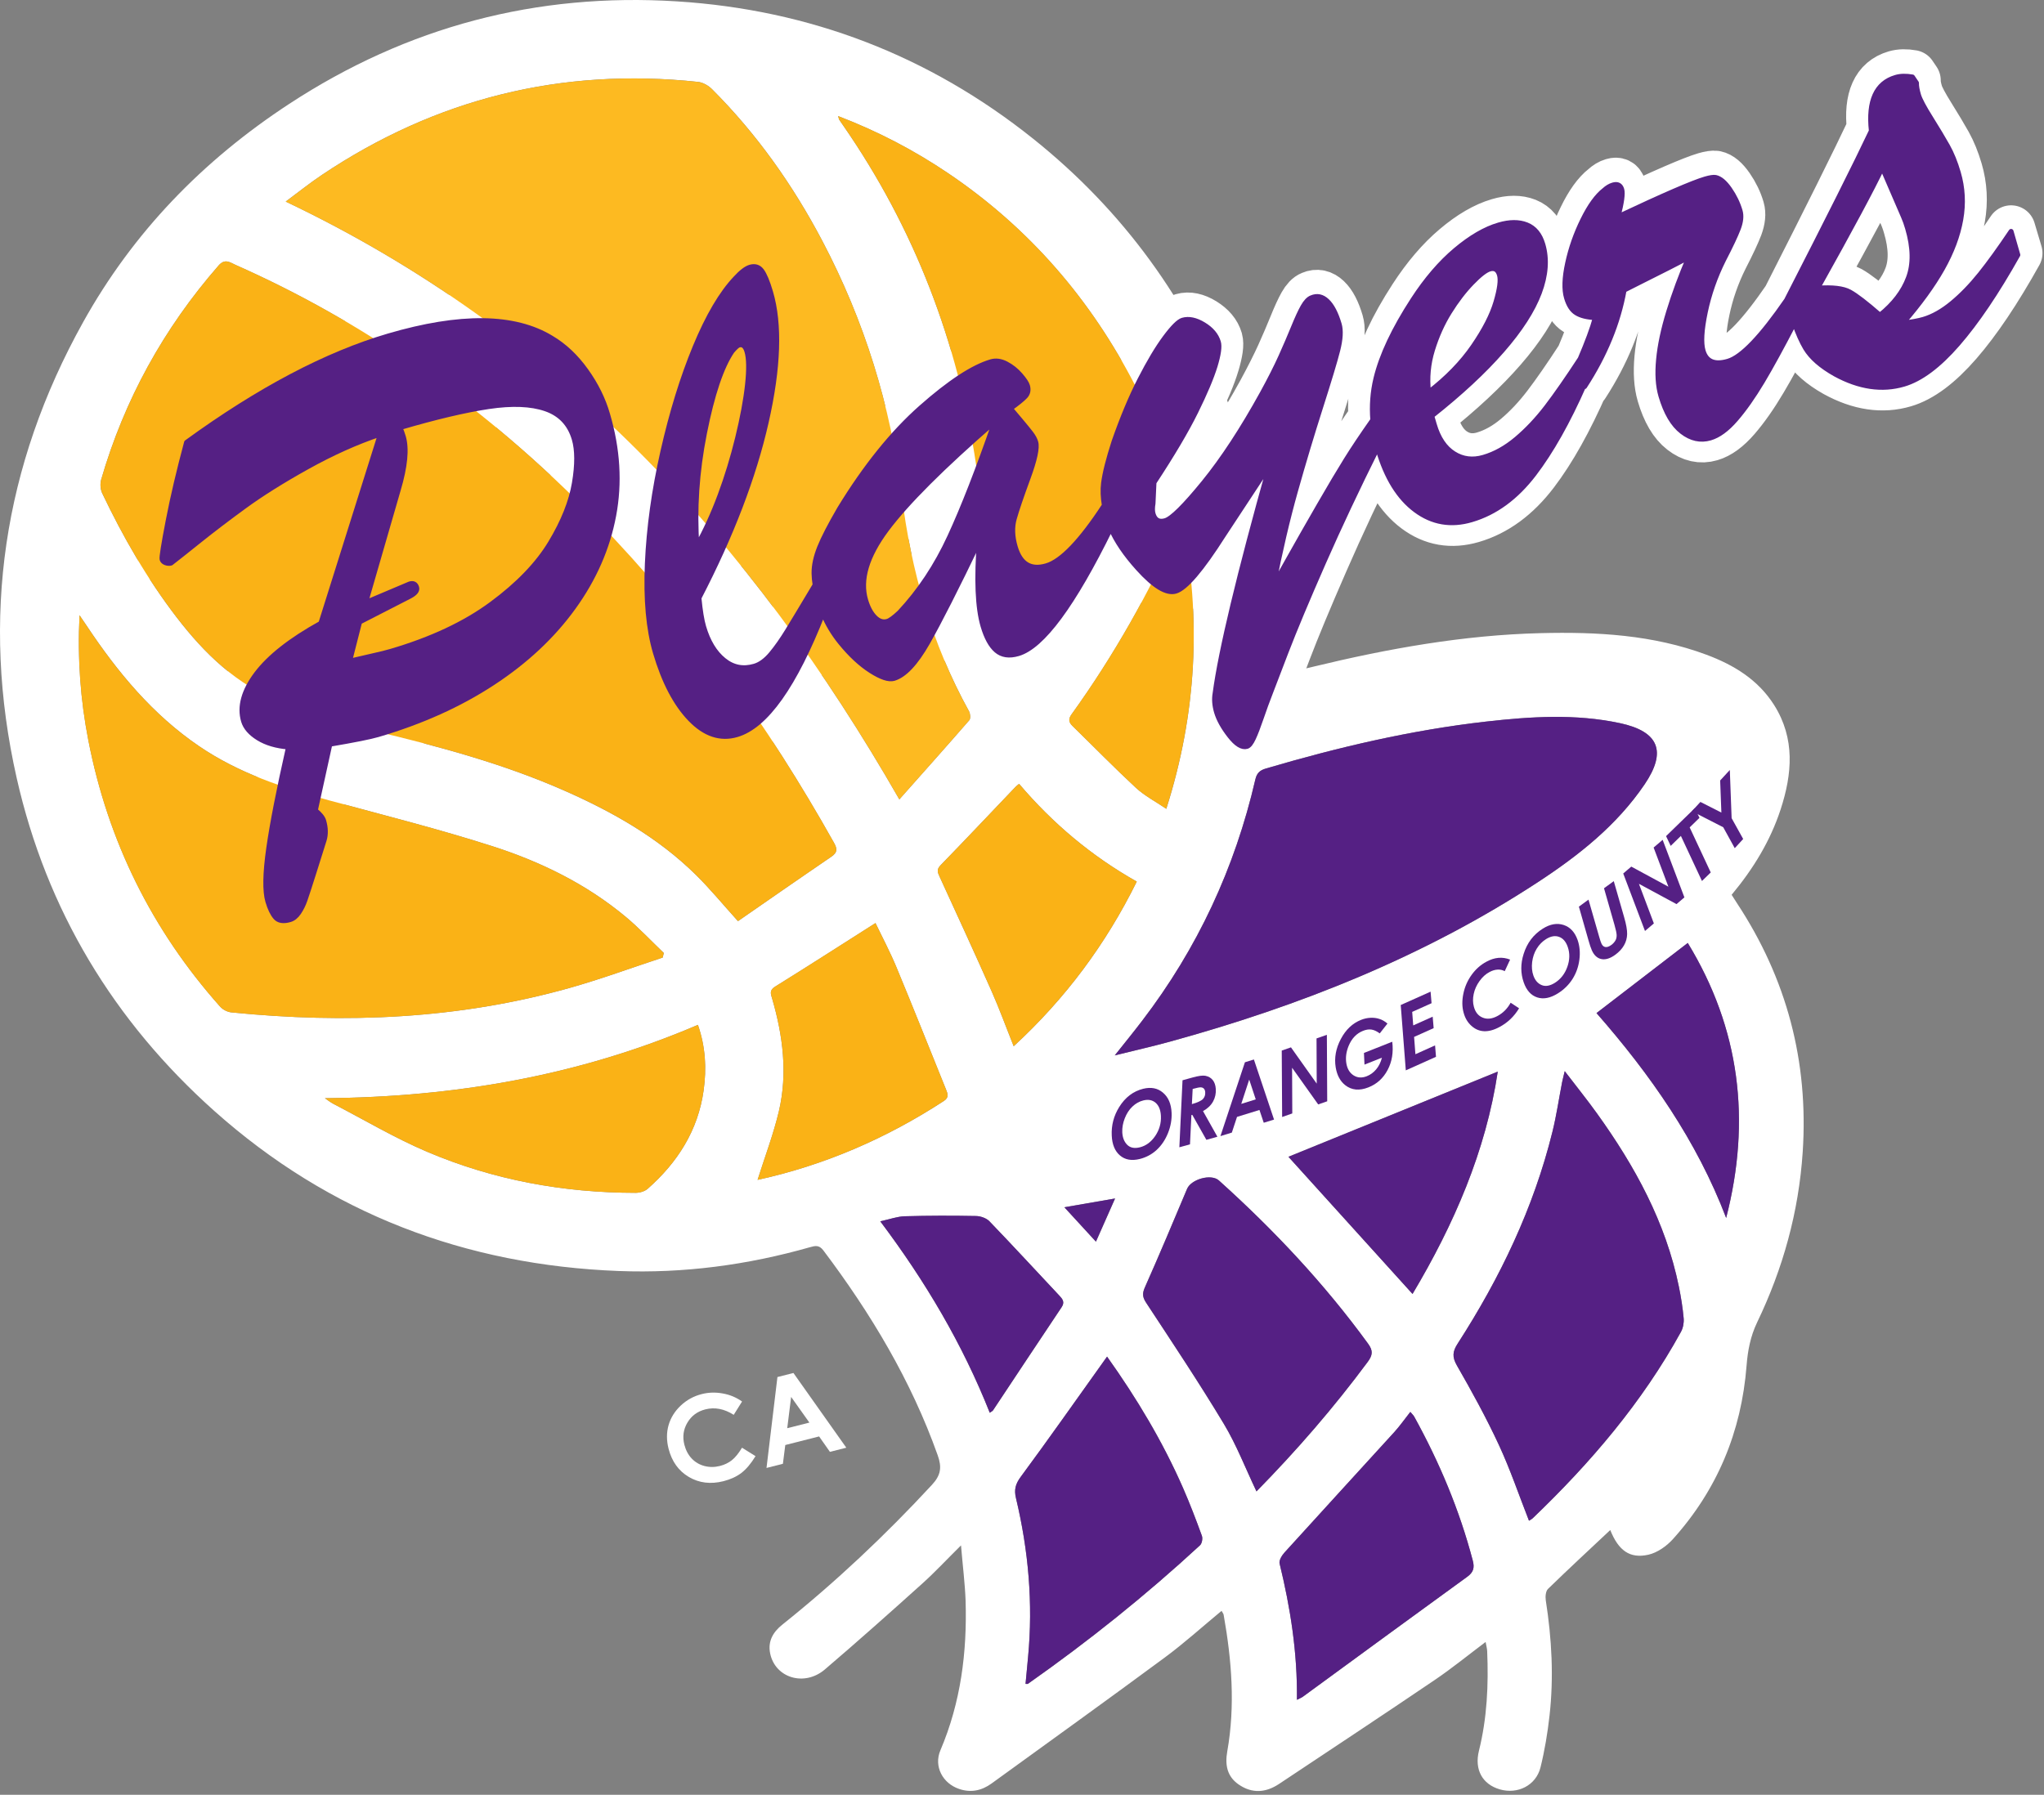 <svg fill="none" height="368" viewBox="0 0 419 368" width="419" xmlns="http://www.w3.org/2000/svg"><rect x="0" y="0" width="419" height="368" fill="#808080" stroke="none"/><path d="m120.096 75.37c-2.06-2.89-4.43-5.13-7.12-6.73-7.55-4.62-18.67-4.77-33.39-.45-12.72 3.74-26.51 11.03-41.37 21.87-1.55 5.79-2.79 11.16-3.74 16.1-.94 4.94-1.36 7.6-1.25 7.99.1.33.35.57.75.71s.77.16 1.1.06c1.17-.91 3.11-2.45 5.8-4.62 2.69-2.16 5.77-4.52 9.25-7.07s7.76-5.24 12.86-8.09c5.09-2.84 10.08-5.09 14.96-6.73l-12.15 38.93c-6.16 3.42-10.56 6.88-13.18 10.4-2.63 3.52-3.51 6.76-2.64 9.71.39 1.34 1.41 2.51 3.05 3.53s3.7 1.64 6.18 1.84c-1.96 8.76-3.31 15.73-4.03 20.89-.73 5.16-.78 8.79-.16 10.89.43 1.48.96 2.58 1.59 3.3s1.63.88 3 .48c.66-.19 1.26-.68 1.78-1.45s.94-1.62 1.26-2.55c.32-.92.92-2.78 1.8-5.58s1.58-5.05 2.11-6.76c.37-1.2.34-2.53-.1-4.01-.18-.62-.75-1.33-1.71-2.14l2.96-13.62c5.01-.85 8.3-1.5 9.86-1.96 8.87-2.61 16.71-6.14 23.49-10.59 6.79-4.45 12.3-9.64 16.54-15.55s6.99-12.22 8.24-18.94c1.25-6.71.82-13.65-1.28-20.8-.91-3.15-2.4-6.17-4.46-9.06zm-2.35 23.19c-.63 3.81-2.25 7.9-4.86 12.27s-6.63 8.57-12.07 12.6c-5.44 4.03-12.31 7.27-20.62 9.71-.95.28-2.14.58-3.57.89-1.43.32-3.06.69-4.89 1.12l2.04-8.06 10.21-5.25c1.16-.6 1.66-1.21 1.47-1.83-.21-.72-.7-.96-1.45-.74l-9.01 3.81 6.65-23.17c1.42-4.82 1.76-8.47 1.04-10.95-.22-.76-.46-1.39-.71-1.89 7.31-2.15 13.37-3.58 18.19-4.29 4.82-.71 8.72-.55 11.7.49 2.99 1.04 4.93 3.11 5.85 6.21.65 2.24.66 5.27.03 9.08z" style="fill:#fff;stroke:#fff;stroke-width:10;stroke-miterlimit:10;stroke-linecap:round;stroke-linejoin:round"/><path d="m412.256 47.1c-2.36 3.54-4.47 6.48-6.34 8.82-1.87 2.33-3.78 4.32-5.75 5.96s-3.92 2.75-5.87 3.32c-1 .29-2.39.55-4.18.76 3.46-4.02 6.15-7.75 8.08-11.2 1.93-3.44 3.18-6.81 3.75-10.12.58-3.3.4-6.53-.52-9.68-.62-2.1-1.36-3.93-2.23-5.49s-2.01-3.46-3.42-5.72-2.25-3.84-2.51-4.74c-.31-1.05-.45-1.89-.43-2.52l-.83-1.23c-1.31-.24-2.46-.21-3.46.08-3.99 1.17-5.64 4.84-4.96 11.02-3.08 6.55-8.83 18.11-17.26 34.69l.01.03c-5.21 7.61-9.24 11.85-12.05 12.68-2.75.81-4.46.09-5.12-2.15-.48-1.62-.33-4.28.44-7.98s2.01-7.27 3.73-10.73c1.48-2.87 2.48-5.02 3.02-6.44.53-1.43.65-2.64.36-3.64-.46-1.57-1.19-3.07-2.17-4.49-.99-1.42-1.94-2.23-2.88-2.42-.44-.08-1.15.03-2.15.32-2.56.75-8.51 3.33-17.84 7.73.74-2.91.99-4.77.76-5.59-.27-.91-.87-1.22-1.82-.94-.62.18-1.21.54-1.78 1.07-1.51 1.17-2.98 3.21-4.39 6.11-1.42 2.9-2.45 5.88-3.1 8.92s-.73 5.42-.22 7.14c.45 1.53 1.13 2.57 2.04 3.13s2.2.88 3.88.96c-.63 2.3-1.68 5.14-3.1 8.47-2.65 4.09-4.95 7.4-6.88 9.93-1.94 2.54-3.99 4.72-6.16 6.55s-4.42 3.08-6.74 3.77c-2.23.66-4.27.4-6.1-.77-1.84-1.17-3.17-3.16-4-5.98l-.53-1.79c5.89-4.68 10.7-9.17 14.42-13.45s6.25-8.24 7.61-11.87c1.35-3.64 1.59-6.96.71-9.96-.6-2.05-1.71-3.4-3.31-4.04-1.61-.64-3.53-.64-5.76.02-2.8.82-5.75 2.54-8.85 5.16s-5.99 6.01-8.69 10.17c-3.94 6.08-6.47 11.5-7.6 16.26-.66 2.8-.86 5.64-.63 8.53-2.2 3.14-4.02 5.88-5.45 8.18-1.47 2.37-3.31 5.49-5.52 9.36-2.22 3.86-4.31 7.56-6.29 11.1-1.98 3.53-3.02 5.39-3.12 5.58 1.39-7.2 2.91-13.74 4.55-19.64 1.64-5.9 3.35-11.63 5.12-17.2 1.76-5.57 2.93-9.49 3.51-11.76.57-2.27.67-4.04.29-5.33-.66-2.24-1.49-3.84-2.49-4.79s-2.08-1.18-3.22-.69c-.6.23-1.18.84-1.74 1.83s-1.21 2.42-1.96 4.27-1.6 3.85-2.57 6-2.24 4.67-3.81 7.57c-4.06 7.41-8.05 13.53-11.97 18.36-3.92 4.83-6.54 7.44-7.87 7.83-1.28.38-2.11-.08-2.49-1.37-.17-.57-.18-1.29-.02-2.17l.2-4.33c3.77-5.77 6.61-10.61 8.54-14.52 1.92-3.91 3.24-7.05 3.95-9.44.72-2.39.94-4.03.68-4.94-.42-1.43-1.43-2.63-3.03-3.62-1.6-.98-3.04-1.28-4.33-.91-.81.24-2 1.43-3.59 3.58s-3.29 5.02-5.12 8.62-3.6 7.85-5.3 12.75c-1.16 3.61-1.88 6.47-2.15 8.6-.18 1.39-.11 2.92.17 4.57-4.78 7.34-8.74 11.51-11.84 12.42-3.23.95-5.36-.34-6.4-3.87-.63-2.15-.7-4.1-.21-5.85s1.43-4.52 2.81-8.33c1.38-3.8 1.91-6.27 1.57-7.42-.17-.57-.5-1.18-1.01-1.84-.5-.66-1.19-1.5-2.06-2.54s-1.59-1.89-2.14-2.56c1.49-1.06 2.51-1.89 3.06-2.49s.69-1.33.44-2.19c-.15-.53-.64-1.26-1.46-2.21s-1.78-1.72-2.88-2.3-2.15-.73-3.14-.44c-3.7 1.09-8.48 4.23-14.32 9.42-5.85 5.19-11.41 12.13-16.69 20.84-1.95 3.37-3.31 6.02-4.08 7.96s-1.15 3.72-1.13 5.35c.01.73.09 1.53.22 2.38-2.74 4.62-4.63 7.77-5.64 9.44-1.11 1.83-2.22 3.41-3.32 4.74-1.1 1.34-2.25 2.18-3.43 2.53-2.33.68-4.42.26-6.29-1.26s-3.25-3.81-4.14-6.86c-.39-1.33-.72-3.31-.97-5.93 6.63-12.88 11.21-24.94 13.73-36.17 2.53-11.23 2.82-20.17.87-26.8-.63-2.15-1.24-3.61-1.83-4.4s-1.39-1.03-2.38-.74c-.81.24-1.8.99-2.97 2.27-2.91 3.08-5.66 7.79-8.26 14.12-2.6 6.34-4.8 13.51-6.59 21.52-1.8 8.02-2.85 15.71-3.16 23.08s.25 13.49 1.68 18.36c1.77 6.01 4.15 10.58 7.16 13.71s6.2 4.2 9.57 3.21c5.96-1.75 11.84-10.09 17.63-24.98.89 2.17 2.09 4.18 3.6 6.04 2.06 2.53 4.14 4.47 6.23 5.82 2.1 1.35 3.67 1.88 4.71 1.57 2.18-.64 4.48-3.09 6.89-7.35s5.94-11.27 10.6-21.03c-.6 7.95-.35 13.81.76 17.58.7 2.39 1.62 4.07 2.76 5.06s2.64 1.21 4.49.66c4.98-1.46 11.29-10.07 18.95-25.79 1.13 2.61 2.99 5.37 5.6 8.28 3.29 3.67 5.87 5.23 7.72 4.69 2.04-.6 5.3-4.43 9.77-11.5l9.5-14.53c-6.29 22.63-10.01 38.31-11.16 47.04-.21 1.2-.12 2.5.29 3.88.45 1.53 1.35 3.17 2.72 4.91 1.36 1.75 2.55 2.48 3.54 2.19.43-.13.87-.68 1.32-1.67.46-.99.98-2.36 1.58-4.11.59-1.76 1.28-3.65 2.08-5.7.29-.76 1.3-3.41 3.03-7.97 1.73-4.55 4.28-10.69 7.66-18.42 3.22-7.38 6.92-15.27 11.05-23.62.04.15.07.3.12.45 1.68 5.72 4.24 9.87 7.67 12.44s7.26 3.23 11.49 1.99c4.84-1.42 9.1-4.55 12.78-9.39 3.52-4.62 6.93-10.73 10.25-18.3l.09.3c4.18-6.46 6.88-13.08 8.09-19.86.94-.48 2.29-1.17 4.04-2.04 1.75-.88 3.41-1.71 4.98-2.51s2.98-1.53 4.22-2.21c-1.62 3.79-2.99 7.52-4.1 11.19s-1.81 6.97-2.08 9.9-.11 5.42.49 7.47c1.02 3.48 2.47 5.95 4.34 7.39 1.87 1.45 3.8 1.88 5.79 1.29 1.71-.5 3.45-1.78 5.22-3.83s3.59-4.64 5.45-7.78c1.79-3.01 3.97-7.02 6.54-12.03.74 2.09 1.51 3.83 2.3 5.15 1.16 1.94 3.2 3.73 6.1 5.36 4.92 2.7 9.61 3.4 14.07 2.08 3.46-1.02 7.14-3.77 11.03-8.25s8-10.6 12.32-18.35zm-267.84 41.18c1.57-8 3.45-13.62 5.64-16.85.65-.76 1.12-1.18 1.41-1.27.76-.22 1.3.21 1.62 1.31.42 1.43.46 3.72.13 6.88-.34 3.16-1.01 6.8-2.01 10.93s-2.2 8.08-3.59 11.86c-1.39 3.78-2.96 7.24-4.72 10.4-.55-7.51-.05-15.26 1.52-23.26zm50.3 21.44c-2.74 5.96-6.16 11.15-10.27 15.57-1.13 1.06-1.96 1.66-2.48 1.82-.9.27-1.76-.02-2.57-.84s-1.44-2-1.89-3.53c-1.23-4.2.19-9.05 4.27-14.55s11.46-12.9 22.13-22.2c-3.39 9.87-6.45 17.77-9.19 23.73zm98.93-38.35c.87-2.84 2.02-5.44 3.48-7.78 1.45-2.34 2.98-4.35 4.58-6.01s2.83-2.62 3.68-2.87c1-.29 1.66.11 1.98 1.21.31 1.05.07 2.92-.71 5.61s-2.33 5.72-4.64 9.1c-2.31 3.37-5.35 6.52-9.13 9.45-.36-2.96-.1-5.86.76-8.71zm91.73-7.04c-2.78-2.45-4.85-4.04-6.2-4.79-1.35-.74-3.54-1-6.57-.79 6.85-12.32 11.25-20.58 13.21-24.79l4.35 10.07c.16.37.31.74.44 1.12.14.37.27.8.41 1.28 1.18 4.01 1.24 7.42.19 10.24s-2.99 5.38-5.83 7.66z" style="fill:#fff;stroke:#fff;stroke-width:10;stroke-miterlimit:10;stroke-linecap:round;stroke-linejoin:round"/><path d="m196.996 316.87c-2.94 2.91-5.3 5.45-7.86 7.76-6.62 5.96-13.27 11.89-20.04 17.67-4.2 3.59-10.19 1.75-11.22-3.27-.51-2.48.57-4.37 2.48-5.9 10.96-8.76 21.13-18.35 30.67-28.66 1.86-2.01 2.07-3.61 1.19-6.09-5.45-15.33-13.7-29.07-23.44-42-.87-1.16-1.7-.94-2.74-.65-12.81 3.65-25.88 5.39-39.19 4.88-31.45-1.2-59.34-11.79-82.86-32.77-20.65-18.42-34.45-41.24-40.57-68.33-7.41-32.82-2.72-64.08 13.62-93.45 10.25-18.43 24.52-33.14 42.22-44.74 24.24-15.88 50.76-22.85 79.5-21.04 27.2 1.71 51.68 11.1 73.02 28.16 18.46 14.76 31.91 33.27 40.43 55.33 6.53 16.91 9.26 34.44 8.48 52.53-.02.56-.03 1.13-.02 1.7 0 .13.09.26.24.65 2.74-.64 5.52-1.28 8.29-1.95 15.32-3.71 30.8-6.49 46.59-6.88 11.54-.29 23.03.33 34.03 4.43 5.6 2.09 10.57 5.11 13.86 10.31 4.34 6.88 3.71 14.13 1.33 21.41-2.11 6.45-5.59 12.16-10.04 17.5.36.56.72 1.14 1.09 1.71 10.22 15.5 14.7 32.49 13.48 51.02-.81 12.27-4.03 23.89-9.33 34.91-1.39 2.9-1.94 5.82-2.18 8.93-1.06 13.54-6.02 25.46-15.11 35.56-1.29 1.43-3.19 2.77-5.02 3.18-3.83.86-6.14-.89-7.81-5.06-4.28 4.02-8.58 8-12.77 12.08-.47.46-.56 1.57-.45 2.32 1.23 7.86 1.66 15.75.77 23.66-.4 3.56-.99 7.13-1.85 10.61-.92 3.69-4.67 5.56-8.32 4.51-3.63-1.05-5.25-4.08-4.3-7.92 1.67-6.71 1.98-13.53 1.69-20.41-.02-.55-.18-1.09-.32-1.9-3.59 2.7-6.91 5.41-10.44 7.8-10.58 7.17-21.25 14.22-31.89 21.3-2.73 1.82-5.55 2.03-8.31.11-2.39-1.66-2.8-4.05-2.32-6.77 1.66-9.38.91-18.71-.74-28-.04-.25-.24-.47-.43-.82-3.93 3.25-7.65 6.62-11.67 9.59-11.76 8.69-23.64 17.22-35.48 25.81-2.01 1.45-4.19 1.94-6.61 1.13-3.42-1.14-5.28-4.65-3.87-7.95 4.18-9.82 5.48-20.1 5.16-30.65-.13-3.57-.59-7.13-.94-11.35zm-45.72-128c6.25-4.32 12.66-8.8 19.13-13.2 1.32-.9 1.24-1.64.52-2.92-13.44-23.99-29.33-46.17-48.51-65.93-11.4-11.75-23.77-22.39-37.23-31.73-11.64-8.08-23.94-15.03-36.9-20.77-1.13-.5-2.16-1.39-3.49.14-11.24 12.88-19.3 27.48-24.06 43.89-.25.85-.16 2.0.22 2.8 4.27 8.95 9.19 17.52 15.24 25.41 5.73 7.46 12.37 13.92 21.27 17.34 6.18 2.38 12.55 4.38 18.99 5.92 13.42 3.21 26.71 6.75 39.36 12.35 9.82 4.34 19.09 9.59 26.81 17.19 2.9 2.85 5.5 6.02 8.65 9.51zm33.08-24.96c4.92-5.55 9.67-10.86 14.34-16.24.3-.35.21-1.33-.05-1.82-7.65-13.86-11.89-28.77-13.81-44.4-2.26-18.34-7.66-35.7-16.27-52.06-6.03-11.46-13.43-21.93-22.6-31.1-.73-.73-1.86-1.39-2.86-1.5-28.01-2.98-53.73 3.41-77.13 19.08-2.49 1.67-4.84 3.56-7.41 5.46 55.87 26.6 95.36 69.47 125.79 122.58zm-48.51 32.43c.08-.31.15-.63.23-.94-2.59-2.47-5.04-5.1-7.78-7.39-8.09-6.75-17.46-11.33-27.38-14.51-11.02-3.53-22.26-6.36-33.43-9.39-9.39-2.54-18.55-5.58-26.67-11.11-9.52-6.48-16.7-15.16-23.01-24.64-.4-.6-.81-1.2-1.5-2.21-.44 9.03.2 17.39 1.81 25.66 4.02 20.65 13.02 38.87 27.01 54.59.54.61 1.49 1.1 2.29 1.18 23.4 2.34 46.59 1.4 69.35-5.01 6.43-1.81 12.72-4.14 19.08-6.23zm92.67 20.06c4.11-1.02 7.66-1.82 11.16-2.78 26.73-7.33 52.26-17.47 75.55-32.73 8.37-5.48 16.2-11.66 21.9-20.07 4.58-6.75 2.91-10.84-5.04-12.54-9.11-1.95-18.3-1.36-27.43-.33-15.36 1.74-30.38 5.27-45.2 9.64-1.23.36-1.84.95-2.13 2.23-4.19 18.16-11.88 34.68-23.21 49.49-1.69 2.23-3.47 4.4-5.6 7.09zm-56.71-192.6c.15.48.16.63.23.75.27.41.56.82.84 1.22 14.57 21.04 23.47 44.31 27.22 69.56 1.34 9.01 2.51 18.04 5.48 26.7 1.2 3.49 2.61 6.91 4.04 10.64.54-.59.75-.77.89-.99 9.33-14.4 17.04-29.58 22.78-45.78.9-2.54.64-4.47-.53-6.74-9.13-17.77-21.79-32.42-38.36-43.62-6.98-4.71-14.39-8.6-22.59-11.74zm148.95 195.83c-.26 1.09-.42 1.68-.54 2.27-.66 3.39-1.15 6.81-1.98 10.15-3.86 15.63-10.73 29.95-19.42 43.43-1.05 1.62-1.18 2.73-.16 4.51 3.06 5.31 6.01 10.7 8.59 16.26 2.33 5.01 4.11 10.28 6.18 15.56.24-.16.56-.3.79-.53 11.84-11.35 22.41-23.72 30.35-38.17.44-.8.65-1.89.57-2.8-.19-2.17-.54-4.34-.98-6.48-2.69-13.19-9-24.69-16.76-35.49-2.05-2.85-4.25-5.58-6.64-8.71zm-63.19 86.17c8.28-8.44 15.86-17.19 22.77-26.53 1.05-1.42 1.15-2.32.08-3.78-8.95-12.29-19.29-23.3-30.57-33.45-1.58-1.42-5.68-.25-6.52 1.73-2.84 6.75-5.67 13.51-8.65 20.2-.57 1.28-.48 2.02.29 3.19 5.39 8.19 10.83 16.36 15.88 24.76 2.62 4.32 4.45 9.1 6.72 13.88zm-30.63-27.64c-.44.62-.68.96-.92 1.3-5.58 7.81-11.09 15.66-16.79 23.38-1.08 1.47-1.38 2.63-.96 4.35 2.56 10.71 3.52 21.56 2.48 32.55-.17 1.84-.34 3.68-.52 5.53.34 0 .43.03.47 0 12.38-8.7 24.17-18.14 35.29-28.41.4-.37.59-1.4.39-1.95-1.21-3.3-2.46-6.6-3.87-9.82-4.15-9.47-9.42-18.29-15.57-26.93zm-160.33-52.98c.58.39 1.12.83 1.73 1.15 6.38 3.32 12.61 7.02 19.21 9.83 13.61 5.79 27.95 8.41 42.75 8.42.83 0 1.86-.29 2.46-.82 6.13-5.4 10.34-11.97 11.48-20.18.63-4.49.39-8.97-1.17-13.44-24.49 10.49-49.99 14.81-76.46 15.04zm199.25 123.35c.61-.31.94-.43 1.21-.63 11.23-8.2 22.43-16.43 33.69-24.59 1.3-.94 1.53-1.85 1.14-3.34-2.72-10.35-6.83-20.13-11.99-29.48-.18-.33-.49-.6-.81-.99-1.16 1.46-2.13 2.86-3.26 4.11-7.51 8.26-15.06 16.47-22.55 24.74-.53.59-1.14 1.59-.99 2.23 2.22 9.07 3.68 18.23 3.56 27.95zm-110.56-106.61c13.62-2.97 26.36-8.47 38.18-16.17 1.1-.72.8-1.48.45-2.35-3.38-8.37-6.71-16.76-10.17-25.09-1.31-3.16-2.92-6.19-4.29-9.04-6.99 4.45-13.76 8.8-20.59 13.04-1.23.77-.86 1.52-.58 2.49 2.19 7.56 3.18 15.26 1.38 23-1.12 4.75-2.88 9.36-4.38 14.12zm52.5-27.4c10.64-9.8 18.9-20.94 25.23-33.76-9.32-5.26-17.26-11.96-24.12-20.04-.32.27-.55.42-.73.62-5.12 5.36-10.2 10.76-15.37 16.07-.88.91-.58 1.5-.18 2.38 3.58 7.82 7.18 15.64 10.67 23.51 1.59 3.59 2.93 7.3 4.5 11.22zm56.32 22.67c8.25 9.12 16.83 18.6 25.44 28.12 8.46-14.21 15.04-29.28 17.47-45.59-14.45 5.89-28.84 11.75-42.91 17.47zm-21.74-130.28c-.4.58-.59.78-.69 1.02-6.09 13.56-13.33 26.47-22.02 38.54-.67.93-.61 1.6.19 2.38 4.34 4.23 8.57 8.57 13.01 12.69 1.76 1.63 3.98 2.78 6.22 4.3 6.19-19.48 7.23-38.83 3.29-58.93zm111.47 142.82c5.15-20.01 2.82-38.84-7.87-56.38-6.37 4.89-12.49 9.6-18.71 14.38 11.06 12.62 20.56 26.2 26.58 42zm-173.4.69c9.33 12.42 16.88 25.23 22.44 39.26.36-.26.57-.34.67-.5 4.68-7.04 9.34-14.1 14.05-21.13.69-1.03.25-1.64-.43-2.36-4.78-5.09-9.52-10.24-14.36-15.27-.63-.65-1.81-1.07-2.75-1.08-4.87-.09-9.74-.09-14.61.05-1.54.04-3.06.61-5.01 1.03zm48.13-4.68c-3.72.64-6.89 1.19-10.39 1.8 2.27 2.47 4.25 4.63 6.47 7.05 1.3-2.95 2.51-5.67 3.92-8.85z" fill="#fff"/><path d="m151.276 188.87c-3.15-3.49-5.75-6.66-8.65-9.52-7.71-7.6-16.98-12.85-26.81-17.19-12.66-5.59-25.94-9.14-39.36-12.35-6.44-1.54-12.81-3.54-18.99-5.92-8.9-3.43-15.54-9.89-21.27-17.34-6.05-7.88-10.98-16.45-15.24-25.41-.38-.8-.46-1.95-.22-2.8 4.77-16.41 12.82-31.01 24.06-43.89 1.33-1.53 2.36-.64 3.49-.14 12.96 5.74 25.26 12.68 36.9 20.77 13.46 9.34 25.83 19.98 37.23 31.73 19.17 19.76 35.07 41.94 48.51 65.93.72 1.29.8 2.02-.52 2.92-6.47 4.41-12.89 8.89-19.13 13.21z" fill="#fab216"/><path d="m184.356 163.91c-30.42-53.11-69.91-95.99-125.79-122.57 2.57-1.9 4.91-3.79 7.41-5.46 23.4-15.68 49.12-22.06 77.13-19.08 1 .11 2.13.76 2.86 1.5 9.16 9.17 16.57 19.65 22.6 31.1 8.61 16.35 14.01 33.72 16.27 52.06 1.93 15.63 6.16 30.54 13.81 44.4.27.49.35 1.48.05 1.82-4.67 5.37-9.42 10.68-14.34 16.23z" fill="#fdba21"/><path d="m135.846 196.34c-6.36 2.09-12.65 4.42-19.09 6.23-22.76 6.4-45.95 7.35-69.35 5.01-.8-.08-1.75-.57-2.29-1.18-13.99-15.72-22.99-33.94-27.01-54.59-1.61-8.27-2.25-16.63-1.81-25.66.69 1.01 1.1 1.61 1.5 2.21 6.31 9.48 13.49 18.16 23.01 24.64 8.12 5.53 17.29 8.57 26.67 11.11 11.17 3.03 22.42 5.86 33.43 9.39 9.92 3.18 19.29 7.76 27.38 14.51 2.74 2.29 5.2 4.92 7.78 7.39-.07.31-.14.62-.22.94z" fill="#fab216"/><path d="m228.516 216.4c2.13-2.68 3.91-4.86 5.61-7.09 11.33-14.81 19.02-31.33 23.21-49.49.3-1.28.91-1.87 2.13-2.23 14.82-4.37 29.83-7.9 45.2-9.64 9.12-1.03 18.31-1.63 27.43.33 7.95 1.71 9.62 5.79 5.04 12.54-5.7 8.41-13.53 14.59-21.9 20.07-23.29 15.25-48.82 25.39-75.55 32.73-3.51.96-7.06 1.76-11.17 2.78z" fill="#552084"/><path d="m171.806 23.8c8.19 3.13 15.61 7.03 22.59 11.74 16.58 11.2 29.23 25.85 38.36 43.62 1.17 2.27 1.43 4.21.53 6.74-5.74 16.19-13.45 31.38-22.78 45.78-.14.22-.36.4-.89.99-1.42-3.73-2.84-7.15-4.04-10.64-2.97-8.66-4.14-17.69-5.48-26.7-3.75-25.25-12.65-48.52-27.22-69.56-.28-.41-.57-.81-.84-1.22-.07-.11-.08-.26-.23-.75z" fill="#fab216"/><path d="m320.756 219.63c2.39 3.13 4.6 5.86 6.64 8.71 7.76 10.8 14.07 22.3 16.76 35.49.44 2.14.78 4.31.98 6.48.08.92-.12 2-.57 2.8-7.94 14.45-18.51 26.82-30.35 38.17-.24.23-.55.37-.79.53-2.07-5.27-3.85-10.54-6.18-15.56-2.58-5.55-5.54-10.95-8.59-16.26-1.02-1.78-.89-2.89.16-4.51 8.69-13.48 15.56-27.79 19.42-43.43.83-3.34 1.32-6.77 1.98-10.15.12-.59.28-1.18.54-2.27z" fill="#552084"/><path d="m257.566 305.8c-2.28-4.78-4.11-9.56-6.7-13.88-5.05-8.4-10.5-16.57-15.88-24.76-.77-1.16-.86-1.9-.29-3.19 2.97-6.69 5.81-13.45 8.65-20.2.84-1.99 4.94-3.15 6.52-1.73 11.28 10.15 21.62 21.16 30.57 33.45 1.07 1.46.97 2.36-.08 3.78-6.93 9.34-14.51 18.09-22.79 26.53z" fill="#552084"/><path d="m226.936 278.16c6.15 8.64 11.42 17.46 15.57 26.92 1.41 3.22 2.67 6.51 3.87 9.82.2.55.02 1.58-.39 1.95-11.12 10.27-22.91 19.71-35.29 28.41-.05.03-.13 0-.47 0 .17-1.86.34-3.7.52-5.53 1.04-10.99.08-21.84-2.48-32.55-.41-1.72-.12-2.88.96-4.35 5.7-7.72 11.21-15.57 16.79-23.38.24-.33.48-.67.92-1.29z" fill="#552084"/><path d="m66.606 225.18c26.47-.23 51.97-4.55 76.46-15.04 1.57 4.47 1.8 8.96 1.17 13.44-1.15 8.21-5.35 14.78-11.48 20.18-.6.53-1.63.82-2.46.82-14.8-.01-29.14-2.62-42.75-8.42-6.6-2.81-12.82-6.52-19.21-9.83-.61-.32-1.16-.76-1.73-1.15z" fill="#fab216"/><path d="m265.856 348.53c.12-9.72-1.35-18.88-3.55-27.95-.15-.63.46-1.64.99-2.23 7.49-8.27 15.04-16.48 22.55-24.74 1.13-1.25 2.1-2.64 3.26-4.11.32.39.63.66.81.99 5.16 9.35 9.27 19.13 11.99 29.48.39 1.48.16 2.39-1.14 3.34-11.26 8.16-22.47 16.39-33.69 24.59-.28.2-.6.32-1.22.63z" fill="#552084"/><path d="m155.296 241.92c1.5-4.75 3.26-9.37 4.38-14.13 1.81-7.74.81-15.43-1.38-23-.28-.96-.66-1.72.58-2.49 6.83-4.25 13.6-8.6 20.59-13.04 1.36 2.86 2.98 5.89 4.29 9.04 3.46 8.33 6.79 16.72 10.17 25.09.35.86.66 1.63-.45 2.35-11.82 7.71-24.56 13.21-38.18 16.18z" fill="#fab216"/><path d="m207.796 214.52c-1.56-3.91-2.91-7.62-4.5-11.22-3.48-7.87-7.08-15.69-10.67-23.51-.4-.88-.71-1.47.18-2.38 5.17-5.31 10.25-10.71 15.37-16.07.18-.19.41-.35.73-.62 6.86 8.08 14.8 14.78 24.12 20.04-6.33 12.82-14.6 23.95-25.23 33.76z" fill="#fab216"/><path d="m264.116 237.19c14.07-5.73 28.46-11.58 42.91-17.46-2.43 16.3-9 31.38-17.47 45.59-8.61-9.52-17.19-19.01-25.44-28.13z" fill="#552084"/><path d="m242.376 106.91c3.94 20.1 2.9 39.45-3.31 58.93-2.24-1.52-4.45-2.67-6.22-4.3-4.44-4.12-8.68-8.46-13.01-12.69-.8-.78-.86-1.45-.19-2.38 8.7-12.07 15.94-24.98 22.02-38.54.12-.24.31-.43.71-1.02z" fill="#fab216"/><path d="m353.846 249.73c-6.02-15.81-15.52-29.38-26.58-42.01 6.22-4.78 12.34-9.48 18.71-14.38 10.7 17.55 13.02 36.38 7.87 56.39z" fill="#552084"/><path d="m180.446 250.42c1.95-.42 3.48-.99 5.02-1.04 4.87-.14 9.74-.14 14.61-.05.94.02 2.12.43 2.75 1.08 4.85 5.03 9.58 10.18 14.36 15.27.67.72 1.12 1.33.43 2.36-4.71 7.03-9.37 14.09-14.05 21.13-.1.15-.31.24-.67.5-5.57-14.02-13.12-26.83-22.45-39.25z" fill="#552084"/><path d="m228.576 245.74c-1.41 3.18-2.61 5.91-3.92 8.85-2.22-2.41-4.2-4.58-6.47-7.05 3.5-.61 6.67-1.16 10.39-1.8z" fill="#552084"/><path d="m152.116 287.37-1.71 2.73c-1.95-1.24-3.89-1.61-5.81-1.12-1.62.41-2.85 1.31-3.68 2.71-.83 1.39-1.04 2.9-.63 4.53.29 1.13.79 2.08 1.5 2.83.72.76 1.59 1.27 2.61 1.54 1.03.27 2.09.27 3.19-.01.94-.24 1.75-.63 2.44-1.18s1.38-1.4 2.08-2.56l2.77 1.73c-.94 1.54-1.91 2.69-2.91 3.45s-2.21 1.31-3.64 1.68c-2.64.67-5.01.38-7.12-.86-2.11-1.25-3.49-3.18-4.16-5.8-.43-1.69-.43-3.3 0-4.81s1.26-2.85 2.48-4.01c1.23-1.16 2.66-1.95 4.31-2.37 1.4-.36 2.82-.4 4.27-.14 1.47.25 2.8.8 4.01 1.66z" fill="#fff"/><path d="m159.366 282.35 3.28-.83 10.84 15.32-3.36.85-2.22-3.16-6.93 1.76-.49 3.85-3.36.85zm2.81 4.08-.8 6.41 4.54-1.15z" fill="#fff"/><g fill="#552084"><path d="m120.116 75.98c-2.06-2.88-4.43-5.11-7.11-6.69-7.54-4.59-18.66-4.73-33.38-.41-12.72 3.74-26.52 11.01-41.39 21.83-1.55 5.77-2.81 11.11-3.76 16.03s-1.37 7.57-1.26 7.95c.1.33.35.57.75.71s.77.16 1.1.06c1.18-.91 3.11-2.45 5.8-4.6 2.69-2.16 5.78-4.51 9.26-7.05s7.77-5.23 12.87-8.07 10.08-5.08 14.97-6.72l-12.2 38.78c-6.17 3.41-10.56 6.87-13.2 10.37-2.63 3.51-3.51 6.73-2.65 9.67.39 1.33 1.41 2.5 3.04 3.51 1.64 1.01 3.7 1.62 6.18 1.82-1.97 8.73-3.33 15.66-4.06 20.8s-.79 8.75-.18 10.84c.43 1.47.96 2.57 1.58 3.28.62.72 1.62.88 3 .47.66-.2 1.26-.68 1.78-1.45s.94-1.62 1.26-2.54.93-2.77 1.81-5.56 1.59-5.03 2.12-6.73c.37-1.19.34-2.52-.09-3.99-.18-.62-.75-1.33-1.71-2.13l2.98-13.56c5.01-.85 8.3-1.51 9.86-1.97 8.88-2.61 16.71-6.13 23.5-10.58 6.79-4.44 12.31-9.61 16.56-15.5s7.01-12.18 8.26-18.86c1.26-6.68.84-13.59-1.25-20.71-.89-3.12-2.38-6.12-4.44-9zm-2.38 23.09c-.64 3.8-2.26 7.87-4.88 12.22s-6.64 8.54-12.09 12.56c-5.44 4.02-12.32 7.25-20.63 9.69-.95.28-2.14.58-3.57.89-1.43.32-3.06.69-4.89 1.13l2.05-8.03 10.22-5.24c1.16-.6 1.66-1.21 1.47-1.83-.21-.71-.69-.96-1.45-.73l-9.01 3.81 6.68-23.08c1.43-4.8 1.78-8.44 1.05-10.91-.22-.76-.46-1.39-.71-1.88 7.31-2.15 13.37-3.58 18.19-4.3 4.82-.72 8.72-.56 11.7.47s4.93 3.09 5.84 6.18c.66 2.24.67 5.26.03 9.05z" stroke="#552084" stroke-linecap="round" stroke-linejoin="round" stroke-miterlimit="10"/><path d="m412.256 47.44c-2.37 3.53-4.48 6.46-6.35 8.79s-3.79 4.31-5.76 5.94-3.93 2.74-5.87 3.31c-1 .29-2.39.55-4.19.77 3.46-4.01 6.16-7.73 8.09-11.16s3.19-6.79 3.77-10.08.41-6.5-.51-9.63c-.61-2.09-1.35-3.91-2.22-5.46s-2.01-3.44-3.41-5.69c-1.41-2.24-2.24-3.82-2.51-4.72-.31-1.04-.45-1.88-.43-2.5l-.83-1.23c-1.31-.23-2.46-.21-3.45.09-3.99 1.17-5.65 4.83-4.98 10.97-3.08 6.53-8.85 18.04-17.31 34.55l.01.03c-5.22 7.58-9.25 11.81-12.07 12.64-2.75.81-4.46.1-5.11-2.13-.47-1.61-.32-4.26.45-7.94s2.02-7.24 3.74-10.69c1.48-2.86 2.49-5 3.03-6.42s.66-2.63.37-3.63c-.46-1.57-1.18-3.06-2.16-4.47s-1.94-2.21-2.87-2.4c-.44-.08-1.15.03-2.15.32-2.56.75-8.51 3.33-17.84 7.72.75-2.9 1-4.75.76-5.56-.26-.9-.87-1.21-1.82-.93-.62.18-1.21.54-1.78 1.06-1.51 1.17-2.98 3.2-4.4 6.09s-2.46 5.85-3.11 8.88c-.66 3.03-.74 5.4-.23 7.11.45 1.52 1.12 2.56 2.04 3.11.91.56 2.2.88 3.87.95-.63 2.29-1.69 5.12-3.11 8.44-2.66 4.07-4.96 7.37-6.89 9.9-1.94 2.53-3.99 4.7-6.16 6.53s-4.42 3.08-6.75 3.76c-2.23.66-4.27.4-6.1-.76-1.84-1.16-3.17-3.14-3.99-5.94l-.52-1.78c5.9-4.67 10.71-9.14 14.43-13.41 3.72-4.26 6.26-8.21 7.62-11.83s1.6-6.93.72-9.92c-.6-2.04-1.7-3.38-3.31-4.02s-3.52-.63-5.75.03c-2.8.82-5.75 2.54-8.85 5.15s-6 5.99-8.7 10.14c-3.94 6.06-6.48 11.46-7.62 16.2-.67 2.79-.87 5.62-.64 8.49-2.2 3.13-4.03 5.86-5.45 8.15-1.47 2.36-3.32 5.47-5.54 9.32-2.22 3.85-4.32 7.53-6.3 11.06-1.98 3.52-3.02 5.37-3.12 5.56 1.4-7.17 2.93-13.69 4.58-19.56 1.65-5.87 3.37-11.58 5.14-17.13s2.95-9.45 3.52-11.71.67-4.03.3-5.31c-.66-2.23-1.48-3.82-2.48-4.76-1-.95-2.07-1.17-3.22-.68-.6.23-1.18.84-1.74 1.83s-1.21 2.41-1.96 4.25-1.61 3.84-2.57 5.98c-.97 2.14-2.24 4.66-3.82 7.54-4.07 7.38-8.07 13.48-11.99 18.3-3.92 4.81-6.55 7.41-7.88 7.8-1.28.38-2.11-.08-2.49-1.36-.17-.57-.17-1.29-.02-2.16l.2-4.31c3.78-5.75 6.63-10.57 8.55-14.46s3.24-7.03 3.97-9.4c.72-2.38.95-4.02.68-4.92-.42-1.42-1.43-2.62-3.03-3.59s-3.04-1.27-4.32-.9c-.81.24-2 1.43-3.59 3.57s-3.3 5.01-5.13 8.59c-1.84 3.58-3.61 7.82-5.32 12.7-1.16 3.59-1.89 6.44-2.16 8.56-.18 1.39-.11 2.91.16 4.55-4.79 7.32-8.75 11.47-11.86 12.38-3.23.95-5.36-.33-6.39-3.85-.63-2.14-.69-4.08-.2-5.82s1.43-4.51 2.82-8.29c1.39-3.78 1.92-6.25 1.58-7.39-.17-.57-.5-1.18-1-1.83s-1.19-1.5-2.06-2.53-1.58-1.88-2.14-2.54c1.49-1.06 2.51-1.89 3.06-2.48.55-.6.69-1.33.44-2.18-.15-.52-.64-1.25-1.46-2.2s-1.78-1.71-2.88-2.29-2.15-.72-3.14-.43c-3.7 1.09-8.48 4.22-14.33 9.39s-11.43 12.1-16.72 20.76c-1.95 3.36-3.32 6-4.09 7.93s-1.16 3.7-1.14 5.32c.01.72.09 1.52.22 2.37-2.75 4.6-4.64 7.74-5.66 9.4-1.12 1.82-2.22 3.4-3.33 4.73s-2.25 2.17-3.44 2.52c-2.33.68-4.42.27-6.28-1.25-1.86-1.51-3.24-3.79-4.13-6.83-.39-1.33-.71-3.3-.96-5.91 6.65-12.83 11.24-24.84 13.78-36.03s2.84-20.08.9-26.68c-.63-2.14-1.24-3.59-1.83-4.38-.59-.78-1.38-1.02-2.38-.73-.81.24-1.8.99-2.97 2.27-2.91 3.07-5.67 7.76-8.28 14.07s-4.81 13.45-6.62 21.44c-1.81 7.98-2.87 15.64-3.19 22.98s.23 13.43 1.65 18.27c1.76 5.98 4.14 10.53 7.14 13.64s6.19 4.18 9.56 3.19c5.96-1.75 11.85-10.06 17.66-24.89.89 2.15 2.08 4.16 3.59 6.01 2.05 2.52 4.13 4.45 6.23 5.79s3.67 1.86 4.71 1.56c2.18-.64 4.48-3.08 6.9-7.32 2.41-4.24 5.96-11.23 10.63-20.95-.61 7.91-.37 13.75.73 17.5.7 2.38 1.61 4.05 2.75 5.03s2.63 1.2 4.48.66c4.97-1.46 11.3-10.04 18.98-25.7 1.13 2.6 2.98 5.34 5.59 8.23 3.29 3.65 5.86 5.2 7.71 4.66 2.04-.6 5.3-4.42 9.78-11.46l9.52-14.47c-6.32 22.53-10.06 38.15-11.22 46.84-.22 1.2-.12 2.48.28 3.86.45 1.52 1.35 3.15 2.71 4.89s2.54 2.46 3.54 2.17c.43-.13.87-.68 1.33-1.67.46-.98.98-2.35 1.58-4.1.59-1.75 1.29-3.64 2.08-5.68.29-.76 1.31-3.4 3.04-7.93 1.74-4.53 4.3-10.65 7.68-18.34 3.23-7.35 6.94-15.21 11.08-23.53.04.15.07.3.12.44 1.67 5.7 4.22 9.82 7.66 12.37 3.43 2.55 7.26 3.21 11.48 1.96 4.84-1.42 9.11-4.54 12.8-9.37 3.52-4.61 6.95-10.69 10.27-18.23l.09.3c4.19-6.44 6.9-13.03 8.11-19.78.94-.48 2.29-1.16 4.04-2.04 1.75-.87 3.42-1.71 4.99-2.51s2.98-1.53 4.22-2.21c-1.62 3.78-2.99 7.49-4.11 11.15s-1.82 6.94-2.09 9.86c-.28 2.92-.12 5.4.48 7.44 1.02 3.47 2.46 5.92 4.33 7.35 1.86 1.44 3.8 1.86 5.79 1.28 1.71-.5 3.45-1.77 5.22-3.82 1.77-2.04 3.59-4.63 5.46-7.75 1.79-3 3.98-7 6.56-11.98.74 2.08 1.5 3.81 2.29 5.13 1.16 1.93 3.19 3.7 6.09 5.33 4.91 2.68 9.6 3.37 14.06 2.06 3.47-1.02 7.15-3.76 11.04-8.23s8.01-10.56 12.34-18.28zm-267.84 41.36c1.58-7.97 3.47-13.56 5.66-16.79.65-.76 1.12-1.18 1.41-1.26.76-.22 1.3.21 1.62 1.3.42 1.42.46 3.71.12 6.85s-1.02 6.77-2.02 10.88c-1.01 4.11-2.21 8.05-3.61 11.81-1.4 3.76-2.97 7.21-4.73 10.36-.54-7.47-.03-15.19 1.55-23.15zm50.26 21.28c-2.74 5.94-6.17 11.11-10.29 15.51-1.13 1.06-1.96 1.66-2.48 1.81-.9.27-1.76-.01-2.57-.83s-1.43-1.99-1.88-3.51c-1.23-4.18.2-9 4.29-14.49 4.09-5.48 11.47-12.86 22.16-22.13-3.41 9.82-6.48 17.7-9.23 23.64zm98.97-38.32c.87-2.83 2.03-5.42 3.48-7.75s2.98-4.33 4.58-5.99 2.83-2.61 3.68-2.86c1-.29 1.66.11 1.98 1.2.31 1.04.07 2.91-.72 5.59s-2.34 5.7-4.65 9.06-5.36 6.5-9.15 9.42c-.34-2.95-.07-5.83.8-8.67zm91.72-7.14c-2.78-2.43-4.84-4.02-6.19-4.76s-3.54-.99-6.57-.78c6.86-12.27 11.27-20.51 13.24-24.69l4.33 10.02c.16.37.31.74.44 1.11s.27.8.41 1.27c1.17 3.99 1.23 7.39.17 10.2-1.05 2.81-3 5.36-5.83 7.63z" stroke="#552084" stroke-linecap="round" stroke-linejoin="round" stroke-miterlimit="10"/><path d="m234.356 223.24c1.6-.39 2.95-.13 4.04.8 1.1.93 1.69 2.3 1.77 4.12.06 1.39-.18 2.78-.74 4.17s-1.33 2.53-2.32 3.45c-.99.91-2.15 1.53-3.47 1.86-1.66.41-3.01.17-4.05-.72-1.04-.88-1.61-2.25-1.69-4.09-.1-2.09.41-4.04 1.52-5.83 1.24-2 2.88-3.25 4.94-3.76zm.03 2.39c-.83.2-1.58.62-2.25 1.26-.67.63-1.19 1.44-1.57 2.41s-.55 1.92-.51 2.85c.05 1.1.39 1.96 1.01 2.58s1.48.79 2.58.52c1.27-.31 2.33-1.1 3.17-2.34.84-1.25 1.23-2.61 1.16-4.09-.06-1.22-.42-2.12-1.08-2.7-.66-.57-1.49-.74-2.51-.49z"/><path d="m242.406 221.5 2.02-.56c1.25-.35 2.13-.46 2.66-.36.66.13 1.16.43 1.52.88.36.46.57 1.06.62 1.81.06.92-.12 1.78-.55 2.57s-1.12 1.45-2.07 1.98l2.95 5.26-2.26.63-2.89-5.12-.18.05-.29 6-2.18.6zm1.92 4.89c1.18-.33 1.94-.69 2.28-1.06s.49-.83.45-1.38c-.02-.31-.11-.56-.27-.73s-.37-.26-.65-.27-.83.1-1.65.33z"/><path d="m255.196 217.81 1.84-.57 4.13 12.32-2.11.65-.88-2.62-4.6 1.42-1.06 3.22-2.34.72zm2.22 7.61-1.34-4.06-1.63 4.98z"/><path d="m262.746 215.41 1.89-.66 5.28 7.44-.04-9.27 2.12-.74.07 13.63-1.85.64-5.35-7.52.04 9.37-2.08.73z"/><path d="m284.416 209.87-1.58 2.02c-.63-.46-1.21-.72-1.73-.79-.53-.07-1.1.02-1.71.27-1.33.53-2.31 1.56-2.94 3.08-.5 1.22-.66 2.41-.47 3.57.19 1.15.69 1.97 1.49 2.48.81.51 1.71.56 2.7.17.74-.29 1.38-.76 1.92-1.4s.94-1.44 1.19-2.4l-3.58 1.42-.11-2.39 5.8-2.3c.27 2.17-.05 4.1-.95 5.79-.9 1.7-2.2 2.88-3.92 3.56-1.86.74-3.44.59-4.75-.43-1.05-.82-1.7-2.04-1.97-3.65-.32-1.96.03-3.9 1.05-5.83s2.4-3.23 4.14-3.92c.64-.26 1.29-.4 1.94-.43s1.25.04 1.81.23c.56.16 1.12.49 1.67.95z"/><path d="m287.136 206.07 6.12-2.74.2 2.37-3.97 1.78.21 2.77 3.99-1.79.2 2.35-4.01 1.8.27 3.55 4.03-1.81.19 2.34-6.19 2.78z"/><path d="m309.556 196.76-1.1 2.37c-.44-.24-.93-.35-1.47-.32s-1.08.19-1.64.49c-.78.41-1.47 1.03-2.06 1.86-.59.82-.99 1.7-1.19 2.64s-.19 1.82.04 2.64c.3 1.12.91 1.86 1.81 2.22.9.37 1.9.26 2.99-.32 1.17-.62 2.08-1.54 2.73-2.74l1.73 1.14c-1 1.67-2.34 2.95-4.01 3.84-1.17.63-2.24.91-3.2.86s-1.81-.42-2.57-1.11c-.76-.68-1.29-1.58-1.59-2.69-.33-1.19-.34-2.49-.05-3.89.29-1.41.85-2.69 1.69-3.86s1.85-2.06 3.04-2.7c1.66-.91 3.28-1.05 4.85-.43z"/><path d="m316.276 190.4c1.5-.94 2.92-1.18 4.26-.74s2.29 1.47 2.86 3.08c.43 1.24.55 2.58.36 4.04s-.66 2.77-1.41 3.96c-.75 1.18-1.75 2.17-2.99 2.94-1.55.97-2.96 1.25-4.24.83s-2.2-1.45-2.77-3.08c-.65-1.86-.66-3.8-.02-5.82.71-2.28 2.03-4.01 3.95-5.21zm.66 2.15c-.78.49-1.42 1.14-1.92 1.96-.5.81-.81 1.73-.94 2.75-.12 1.02-.04 1.94.25 2.76.34.97.9 1.63 1.69 1.96s1.69.18 2.72-.46c1.19-.75 2.04-1.84 2.55-3.27s.54-2.81.08-4.11c-.38-1.08-.97-1.76-1.79-2.05-.81-.29-1.69-.13-2.64.46z"/><path d="m323.656 185.9 1.97-1.44 2.19 7.62c.19.67.34 1.12.46 1.38.19.42.46.67.81.72.35.06.76-.09 1.23-.43.38-.28.67-.61.87-.99.15-.29.22-.63.21-1.03s-.16-1.11-.45-2.12l-2.14-7.48 2-1.46 2.12 7.37c.44 1.52.64 2.68.62 3.5-.02.81-.23 1.58-.64 2.29-.4.71-1 1.35-1.77 1.92-1.05.77-2 1.07-2.86.9-.85-.17-1.51-.77-1.97-1.81-.2-.45-.44-1.16-.71-2.13z"/><path d="m332.746 179.1 1.65-1.41 7.61 4.12-3.03-8.03 1.85-1.58 4.46 11.8-1.62 1.38-7.7-4.16 3.06 8.12-1.82 1.55z"/><path d="m341.526 171.44 5.89-5.73.96 1.98-2.01 1.96 4.32 9.24-1.8 1.75-4.32-9.24-2.09 2.04z"/><path d="m346.816 166.33 1.75-1.9 4.3 2.18-.25-6.58 1.98-2.15.37 9.88 2.37 4.27-1.73 1.88-2.36-4.29z"/></g></svg>